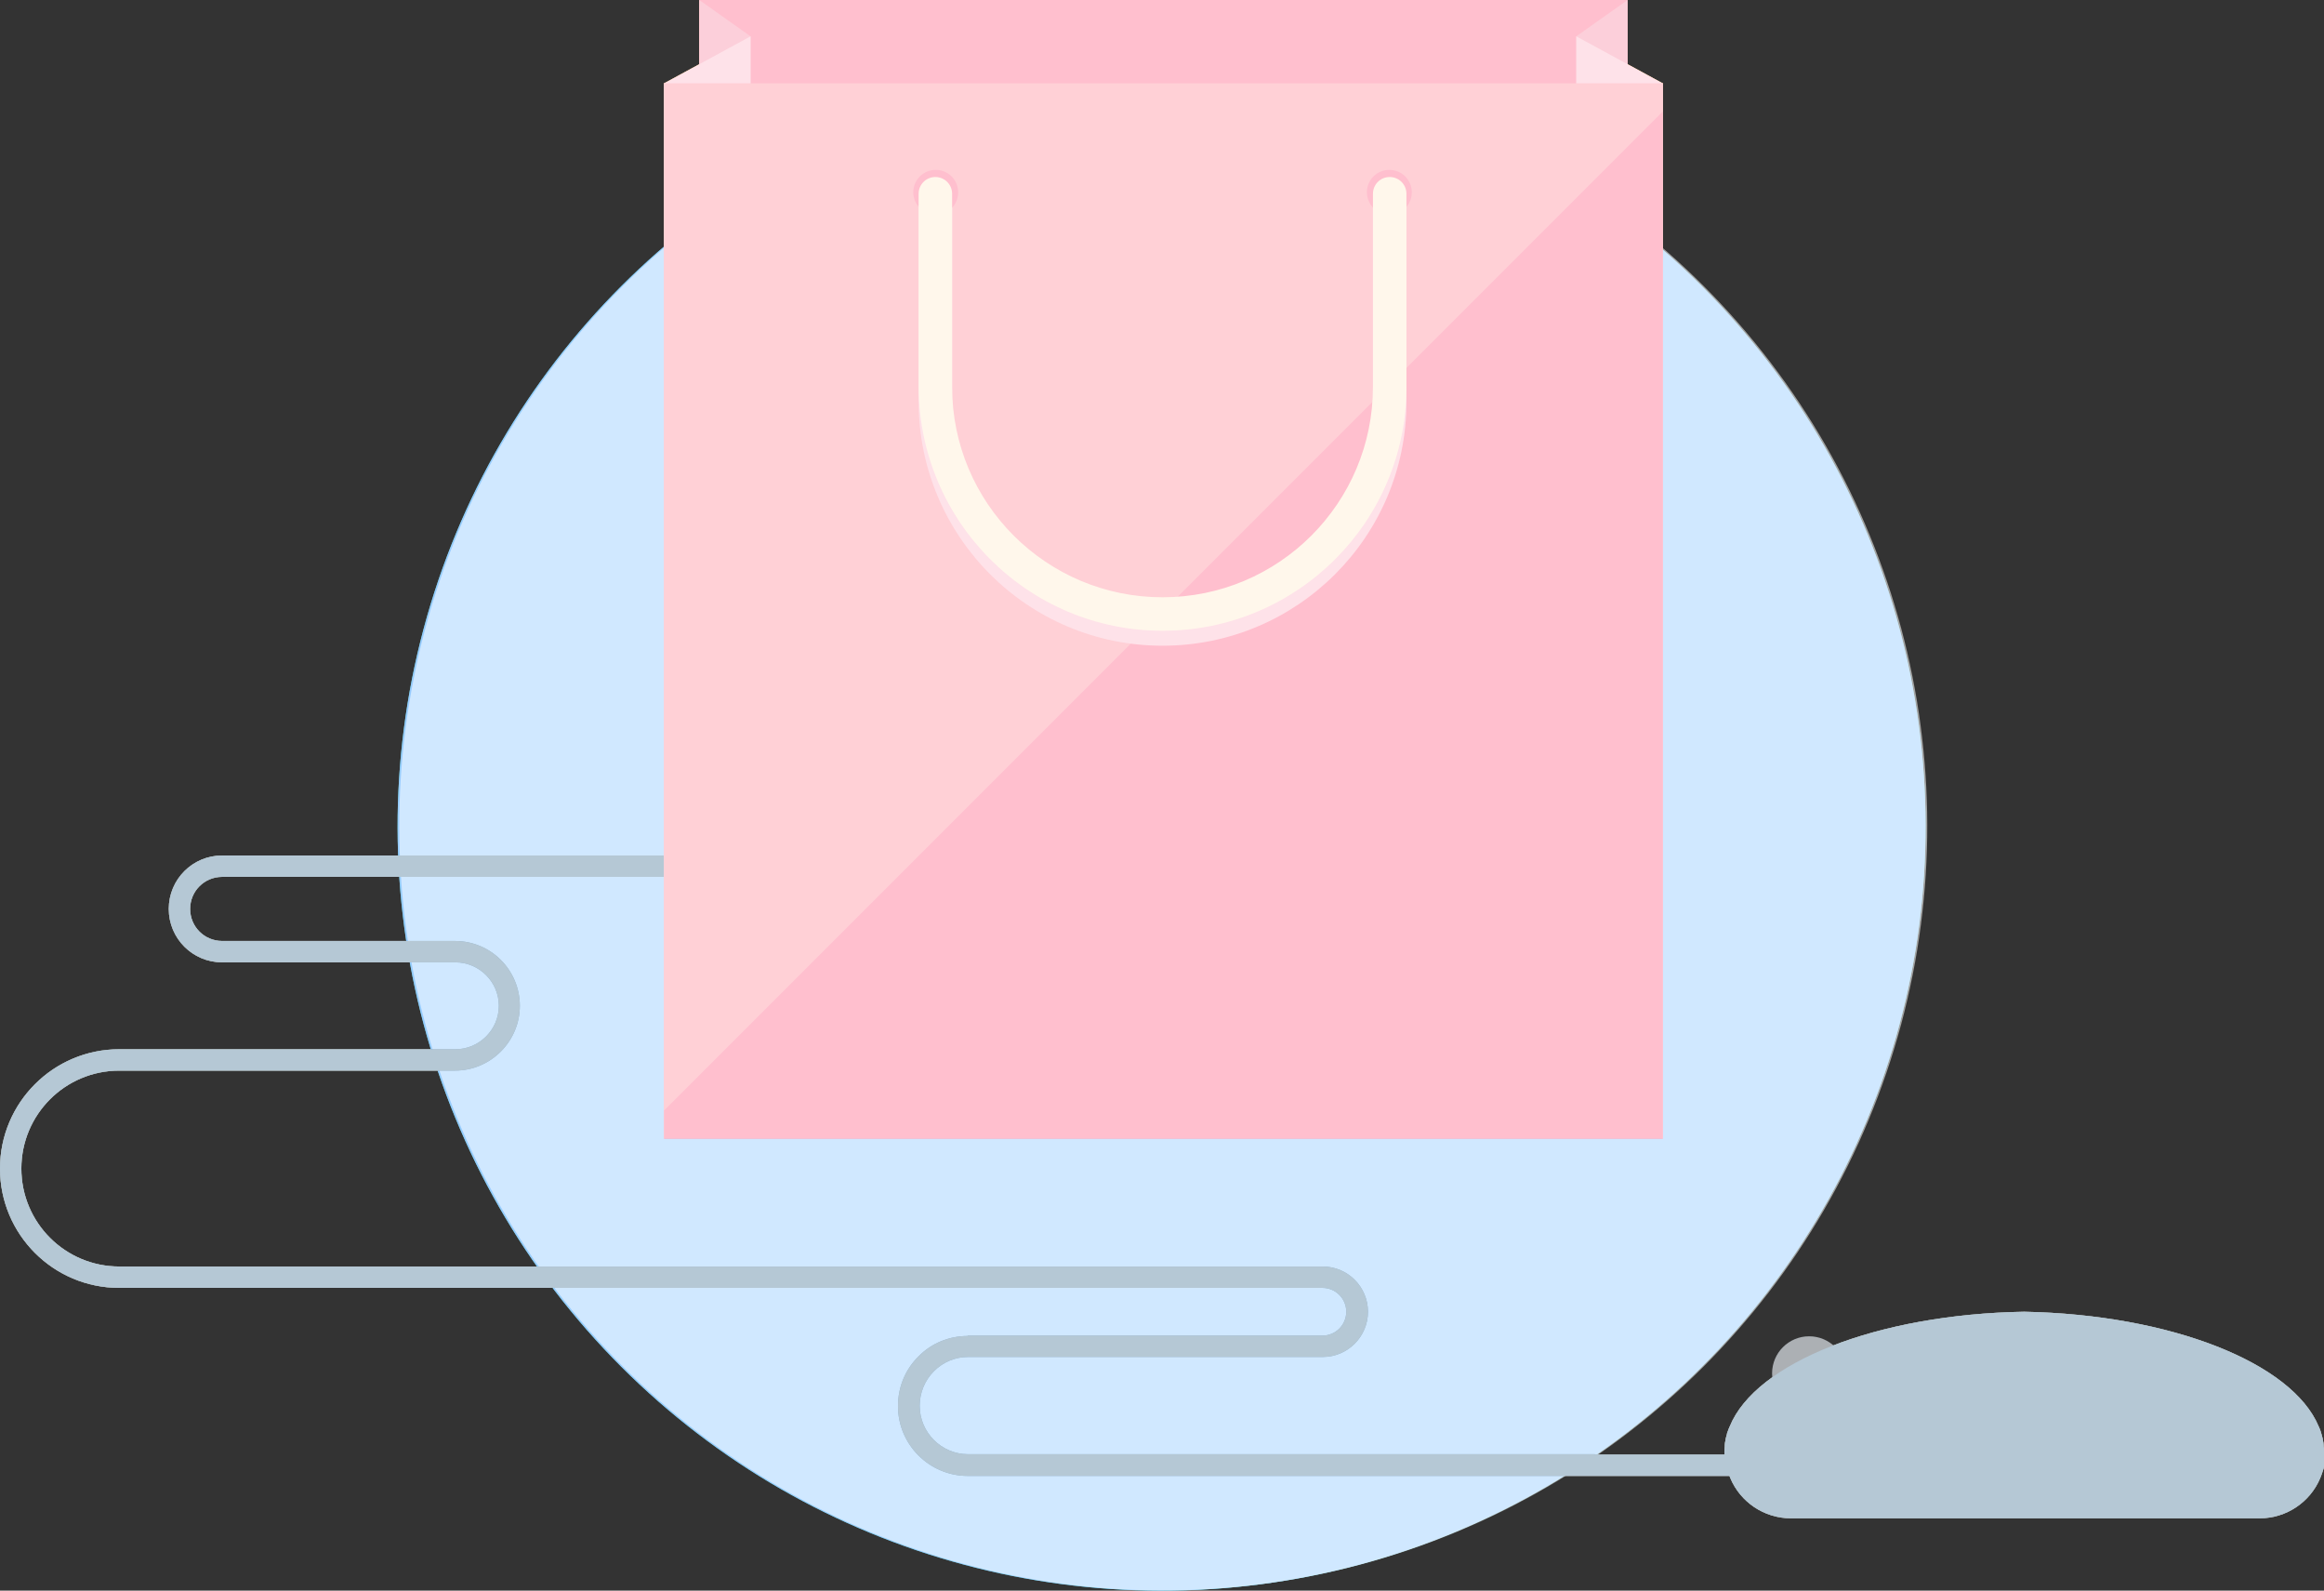 <?xml version="1.0" encoding="utf-8"?>
<!-- Generator: Adobe Illustrator 23.0.5, SVG Export Plug-In . SVG Version: 6.00 Build 0)  -->
<svg version="1.1" id="Layer_1" xmlns="http://www.w3.org/2000/svg" xmlns:xlink="http://www.w3.org/1999/xlink" x="0px" y="0px"
	 viewBox="0 0 652.7 446.6" style="enable-background:new 0 0 652.7 446.6;" xml:space="preserve">
<rect x="0" y="0" width="652.7" height="446.6" fill="#333333" stroke="none"/>
<style type="text/css">
	.st0{fill:#4CC5AD;}
	.st1{fill:#FFEED2;}
	.st2{fill:#475059;}
	.st3{fill:#BFA027;}
	.st4{fill:#CFAD2D;}
	.st5{fill:#E2BC34;}
	.st6{fill:#FAAB1F;}
	.st7{fill:#FFFAF1;}
	.st8{fill:#97CBFF;}
	.st9{opacity:0.55;fill:#FFFFFF;}
	.st10{fill:#5A84A2;}
	.st11{fill:#FF7192;}
	.st12{fill:#F895AC;}
	.st13{fill:#FDBECE;}
	.st14{opacity:0.3;fill:#FFEED2;}
	.st15{fill:#E2D2BC;}
	.st16{opacity:0.55;}
	.st17{fill:#FFFFFF;}
	.st18{opacity:0.3;fill:#FFFFFF;}
</style>
<g>
	<g>
		
			<ellipse transform="matrix(0.707 -0.707 0.707 0.707 -68.483 298.719)" class="st0" cx="326.3" cy="232" rx="214.6" ry="214.6"/>
		<g>
			<path class="st1" d="M447.9,408.3h-10.4H271.9c0,0,0,0,0,0c-7.5,0-13.6-6.1-13.6-13.6c0-3.6,1.4-7.1,4-9.7c2.6-2.6,6-4,9.6-4V381
				h99.6c7,0,12.7-5.7,12.7-12.7c0-7-5.7-12.7-12.7-12.7H33.5C18.3,355.6,6,343.3,6,328.1c0-15.2,12.3-27.5,27.5-27.5h94.3
				c10,0,18.2-8.2,18.2-18.2c0-10-8.1-18.2-18.2-18.2H62.4c-5,0-9-4-9-9s4-9,9-9h140.1v-6H62.4c-8.3,0-15,6.7-15,15s6.7,15,15,15
				h65.5c6.7,0,12.2,5.5,12.2,12.2c0,6.7-5.5,12.2-12.2,12.2H33.5C15,294.6,0,309.6,0,328.1c0,18.5,15,33.5,33.5,33.5h337.9
				c3.7,0,6.7,3,6.7,6.7s-3,6.7-6.7,6.7h-99.6v3.1l0-3c-5.2,0-10.2,2-13.9,5.8c-3.7,3.7-5.7,8.6-5.7,13.9c0,10.8,8.8,19.6,19.6,19.6
				l0,0h0c0,0,0,0,0,0h165.6h10.4h39v-6H447.9z"/>
			<path class="st1" d="M652.6,406.1c0-0.1,0-0.2,0-0.3c0-0.5-0.1-0.9-0.2-1.4c0-0.2-0.1-0.4-0.1-0.6c-0.1-0.4-0.2-0.8-0.3-1.1
				c-0.1-0.2-0.1-0.5-0.2-0.7c-0.1-0.4-0.3-0.8-0.5-1.3c0-0.1-0.1-0.1-0.1-0.2c-7.4-17.8-41.4-31.4-82.7-32.2
				c-41.4,0.7-75.4,14.3-82.7,32.2c0,0.1-0.1,0.1-0.1,0.2c-0.2,0.4-0.3,0.8-0.5,1.3c-0.1,0.2-0.2,0.5-0.2,0.7
				c-0.1,0.4-0.2,0.8-0.3,1.1c0,0.2-0.1,0.4-0.1,0.6c-0.1,0.5-0.2,0.9-0.2,1.4c0,0.1,0,0.2,0,0.3c-0.1,0.6-0.1,1.1-0.1,1.7
				c0,0.5,0,1.1,0.1,1.6c0,0.2,0,0.4,0.1,0.6c0,0.4,0.1,0.7,0.2,1.1c0.1,0.4,0.2,0.8,0.3,1.2c0.1,0.2,0.1,0.4,0.2,0.6
				c0.1,0.3,0.2,0.6,0.3,0.9c0.1,0.3,0.2,0.6,0.3,0.8c0.1,0.2,0.1,0.3,0.2,0.5c2.8,6.6,9.4,11.2,17,11.2h65.8h65.8
				c7.6,0,14.2-4.6,17-11.2c0.1-0.2,0.1-0.3,0.2-0.5c0.1-0.3,0.2-0.6,0.3-0.8c0.1-0.3,0.2-0.6,0.3-0.9c0.1-0.2,0.1-0.4,0.2-0.6
				c0.1-0.4,0.2-0.8,0.3-1.2c0.1-0.3,0.1-0.7,0.2-1.1c0-0.2,0-0.4,0.1-0.6c0-0.5,0.1-1.1,0.1-1.6
				C652.7,407.2,652.7,406.6,652.6,406.1z"/>
			<path class="st2" d="M527.9,379.8c0.9,1.9-5.1,6.6-13.5,10.5c-8.3,3.9-15.8,5.6-16.7,3.8c-0.9-1.9,5.1-6.6,13.5-10.5
				C519.6,379.6,527,377.9,527.9,379.8z"/>
			<g>
				<rect x="196.4" class="st3" width="260.7" height="306.5"/>
				<polygon class="st4" points="210.8,306.5 196.4,296.3 196.4,0 210.8,10.2 				"/>
				<polygon class="st5" points="210.8,306.5 186.5,319.7 186.5,23.4 210.8,10.2 				"/>
				<polygon class="st4" points="442.7,306.5 457.1,296.3 457.1,0 442.7,10.2 				"/>
				<polygon class="st5" points="442.7,306.5 467,319.7 467,23.4 442.7,10.2 				"/>
				<rect x="186.5" y="23.4" class="st6" width="280.5" height="296.3"/>
				<g>
					<path class="st3" d="M383.9,54c0-3.5,2.8-6.3,6.3-6.3c3.5,0,6.3,2.8,6.3,6.3c0,3.5-2.8,6.3-6.3,6.3
						C386.7,60.3,383.9,57.4,383.9,54z"/>
					<path class="st3" d="M256.5,54c0-3.5,2.8-6.3,6.3-6.3c3.5,0,6.3,2.8,6.3,6.3c0,3.5-2.8,6.3-6.3,6.3
						C259.3,60.3,256.5,57.4,256.5,54z"/>
					<path class="st5" d="M326.5,181.3c37.8,0,68.5-30.6,68.5-68.4V58.7c0-2.6-2.1-4.7-4.7-4.7c-2.6,0-4.7,2.1-4.7,4.7v54.2
						c0,32.6-26.4,59.1-59.1,59.1c-32.6,0-59.1-26.4-59.1-59.1V58.7c0-2.6-2.1-4.7-4.7-4.7c-2.6,0-4.7,2.1-4.7,4.7v54.2
						C258.1,150.7,288.7,181.3,326.5,181.3z"/>
					<path class="st7" d="M326.5,177.1c37.8,0,68.5-30.6,68.5-68.4V54.4c0-2.6-2.1-4.7-4.7-4.7c-2.6,0-4.7,2.1-4.7,4.7v54.2
						c0,32.6-26.4,59.1-59.1,59.1c-32.6,0-59.1-26.4-59.1-59.1V54.4c0-2.6-2.1-4.7-4.7-4.7c-2.6,0-4.7,2.1-4.7,4.7v54.2
						C258.1,146.4,288.7,177.1,326.5,177.1z"/>
				</g>
			</g>
		</g>
	</g>
	<g>
		
			<ellipse transform="matrix(0.707 -0.707 0.707 0.707 -68.483 298.719)" class="st8" cx="326.3" cy="232" rx="214.6" ry="214.6"/>
		
			<ellipse transform="matrix(0.707 -0.707 0.707 0.707 -68.362 299.011)" class="st9" cx="326.8" cy="232" rx="214.6" ry="214.6"/>
		<g>
			<circle class="st2" cx="508.1" cy="385.6" r="10.4"/>
			<path class="st10" d="M447.9,408.3h-10.4H271.9c0,0,0,0,0,0c-7.5,0-13.6-6.1-13.6-13.6c0-3.6,1.4-7.1,4-9.7c2.6-2.6,6-4,9.6-4
				V381h99.6c7,0,12.7-5.7,12.7-12.7c0-7-5.7-12.7-12.7-12.7H33.5C18.3,355.6,6,343.3,6,328.1c0-15.2,12.3-27.5,27.5-27.5h94.3
				c10,0,18.2-8.2,18.2-18.2c0-10-8.1-18.2-18.2-18.2H62.4c-5,0-9-4-9-9s4-9,9-9h140.1v-6H62.4c-8.3,0-15,6.7-15,15s6.7,15,15,15
				h65.5c6.7,0,12.2,5.5,12.2,12.2c0,6.7-5.5,12.2-12.2,12.2H33.5C15,294.6,0,309.6,0,328.1c0,18.5,15,33.5,33.5,33.5h337.9
				c3.7,0,6.7,3,6.7,6.7s-3,6.7-6.7,6.7h-99.6v3.1l0-3c-5.2,0-10.2,2-13.9,5.8c-3.7,3.7-5.7,8.6-5.7,13.9c0,10.8,8.8,19.6,19.6,19.6
				l0,0h0c0,0,0,0,0,0h165.6h10.4h39v-6H447.9z"/>
			<path class="st10" d="M652.6,406.1c0-0.1,0-0.2,0-0.3c0-0.5-0.1-0.9-0.2-1.4c0-0.2-0.1-0.4-0.1-0.6c-0.1-0.4-0.2-0.8-0.3-1.1
				c-0.1-0.2-0.1-0.5-0.2-0.7c-0.1-0.4-0.3-0.8-0.5-1.3c0-0.1-0.1-0.1-0.1-0.2c-7.4-17.8-41.4-31.4-82.7-32.2
				c-41.4,0.7-75.4,14.3-82.7,32.2c0,0.1-0.1,0.1-0.1,0.2c-0.2,0.4-0.3,0.8-0.5,1.3c-0.1,0.2-0.2,0.5-0.2,0.7
				c-0.1,0.4-0.2,0.8-0.3,1.1c0,0.2-0.1,0.4-0.1,0.6c-0.1,0.5-0.2,0.9-0.2,1.4c0,0.1,0,0.2,0,0.3c-0.1,0.6-0.1,1.1-0.1,1.7
				c0,0.5,0,1.1,0.1,1.6c0,0.2,0,0.4,0.1,0.6c0,0.4,0.1,0.7,0.2,1.1c0.1,0.4,0.2,0.8,0.3,1.2c0.1,0.2,0.1,0.4,0.2,0.6
				c0.1,0.3,0.2,0.6,0.3,0.9c0.1,0.3,0.2,0.6,0.3,0.8c0.1,0.2,0.1,0.3,0.2,0.5c2.8,6.6,9.4,11.2,17,11.2h65.8h65.8
				c7.6,0,14.2-4.6,17-11.2c0.1-0.2,0.1-0.3,0.2-0.5c0.1-0.3,0.2-0.6,0.3-0.8c0.1-0.3,0.2-0.6,0.3-0.9c0.1-0.2,0.1-0.4,0.2-0.6
				c0.1-0.4,0.2-0.8,0.3-1.2c0.1-0.3,0.1-0.7,0.2-1.1c0-0.2,0-0.4,0.1-0.6c0-0.5,0.1-1.1,0.1-1.6
				C652.7,407.2,652.7,406.6,652.6,406.1z"/>
			<g>
				<rect x="196.4" class="st11" width="260.7" height="306.5"/>
				<polygon class="st12" points="210.8,306.5 196.4,296.3 196.4,0 210.8,10.2 				"/>
				<polygon class="st13" points="210.8,306.5 186.5,319.7 186.5,23.4 210.8,10.2 				"/>
				<polygon class="st12" points="442.7,306.5 457.1,296.3 457.1,0 442.7,10.2 				"/>
				<polygon class="st13" points="442.7,306.5 467,319.7 467,23.4 442.7,10.2 				"/>
				<rect x="186.5" y="23.4" class="st11" width="280.5" height="296.3"/>
				<polygon class="st14" points="467,23.4 186.5,23.4 186.5,311.8 467,31.3 				"/>
				<g>
					<path class="st11" d="M383.9,54c0-3.5,2.8-6.3,6.3-6.3c3.5,0,6.3,2.8,6.3,6.3c0,3.5-2.8,6.3-6.3,6.3
						C386.7,60.3,383.9,57.4,383.9,54z"/>
					<path class="st11" d="M256.5,54c0-3.5,2.8-6.3,6.3-6.3c3.5,0,6.3,2.8,6.3,6.3c0,3.5-2.8,6.3-6.3,6.3
						C259.3,60.3,256.5,57.4,256.5,54z"/>
					<path class="st13" d="M326.5,181.3c37.8,0,68.5-30.6,68.5-68.4V58.7c0-2.6-2.1-4.7-4.7-4.7c-2.6,0-4.7,2.1-4.7,4.7v54.2
						c0,32.6-26.4,59.1-59.1,59.1c-32.6,0-59.1-26.4-59.1-59.1V58.7c0-2.6-2.1-4.7-4.7-4.7c-2.6,0-4.7,2.1-4.7,4.7v54.2
						C258.1,150.7,288.7,181.3,326.5,181.3z"/>
					<path class="st1" d="M326.5,177.1c37.8,0,68.5-30.6,68.5-68.4V54.4c0-2.6-2.1-4.7-4.7-4.7c-2.6,0-4.7,2.1-4.7,4.7v54.2
						c0,32.6-26.4,59.1-59.1,59.1c-32.6,0-59.1-26.4-59.1-59.1V54.4c0-2.6-2.1-4.7-4.7-4.7c-2.6,0-4.7,2.1-4.7,4.7v54.2
						C258.1,146.4,288.7,177.1,326.5,177.1z"/>
				</g>
			</g>
			<path class="st15" d="M635.1,388.1h-0.3l0,0C634.9,388.1,635,388.1,635.1,388.1z"/>
		</g>
		<g class="st16">
			<circle class="st17" cx="508.1" cy="385.6" r="10.4"/>
			<path class="st17" d="M447.9,408.3h-10.4H271.9c0,0,0,0,0,0c-7.5,0-13.6-6.1-13.6-13.6c0-3.6,1.4-7.1,4-9.7c2.6-2.6,6-4,9.6-4
				V381h99.6c7,0,12.7-5.7,12.7-12.7c0-7-5.7-12.7-12.7-12.7H33.5C18.3,355.6,6,343.3,6,328.1c0-15.2,12.3-27.5,27.5-27.5h94.3
				c10,0,18.2-8.2,18.2-18.2c0-10-8.1-18.2-18.2-18.2H62.4c-5,0-9-4-9-9s4-9,9-9h140.1v-6H62.4c-8.3,0-15,6.7-15,15s6.7,15,15,15
				h65.5c6.7,0,12.2,5.5,12.2,12.2c0,6.7-5.5,12.2-12.2,12.2H33.5C15,294.6,0,309.6,0,328.1c0,18.5,15,33.5,33.5,33.5h337.9
				c3.7,0,6.7,3,6.7,6.7s-3,6.7-6.7,6.7h-99.6v3.1l0-3c-5.2,0-10.2,2-13.9,5.8c-3.7,3.7-5.7,8.6-5.7,13.9c0,10.8,8.8,19.6,19.6,19.6
				l0,0h0c0,0,0,0,0,0h165.6h10.4h39v-6H447.9z"/>
			<path class="st17" d="M652.6,406.1c0-0.1,0-0.2,0-0.3c0-0.5-0.1-0.9-0.2-1.4c0-0.2-0.1-0.4-0.1-0.6c-0.1-0.4-0.2-0.8-0.3-1.1
				c-0.1-0.2-0.1-0.5-0.2-0.7c-0.1-0.4-0.3-0.8-0.5-1.3c0-0.1-0.1-0.1-0.1-0.2c-7.4-17.8-41.4-31.4-82.7-32.2
				c-41.4,0.7-75.4,14.3-82.7,32.2c0,0.1-0.1,0.1-0.1,0.2c-0.2,0.4-0.3,0.8-0.5,1.3c-0.1,0.2-0.2,0.5-0.2,0.7
				c-0.1,0.4-0.2,0.8-0.3,1.1c0,0.2-0.1,0.4-0.1,0.6c-0.1,0.5-0.2,0.9-0.2,1.4c0,0.1,0,0.2,0,0.3c-0.1,0.6-0.1,1.1-0.1,1.7
				c0,0.5,0,1.1,0.1,1.6c0,0.2,0,0.4,0.1,0.6c0,0.4,0.1,0.7,0.2,1.1c0.1,0.4,0.2,0.8,0.3,1.2c0.1,0.2,0.1,0.4,0.2,0.6
				c0.1,0.3,0.2,0.6,0.3,0.9c0.1,0.3,0.2,0.6,0.3,0.8c0.1,0.2,0.1,0.3,0.2,0.5c2.8,6.6,9.4,11.2,17,11.2h65.8h65.8
				c7.6,0,14.2-4.6,17-11.2c0.1-0.2,0.1-0.3,0.2-0.5c0.1-0.3,0.2-0.6,0.3-0.8c0.1-0.3,0.2-0.6,0.3-0.9c0.1-0.2,0.1-0.4,0.2-0.6
				c0.1-0.4,0.2-0.8,0.3-1.2c0.1-0.3,0.1-0.7,0.2-1.1c0-0.2,0-0.4,0.1-0.6c0-0.5,0.1-1.1,0.1-1.6
				C652.7,407.2,652.7,406.6,652.6,406.1z"/>
			<g>
				<rect x="196.4" class="st17" width="260.7" height="306.5"/>
				<polygon class="st17" points="210.8,306.5 196.4,296.3 196.4,0 210.8,10.2 				"/>
				<polygon class="st17" points="210.8,306.5 186.5,319.7 186.5,23.4 210.8,10.2 				"/>
				<polygon class="st17" points="442.7,306.5 457.1,296.3 457.1,0 442.7,10.2 				"/>
				<polygon class="st17" points="442.7,306.5 467,319.7 467,23.4 442.7,10.2 				"/>
				<rect x="186.5" y="23.4" class="st17" width="280.5" height="296.3"/>
				<polygon class="st18" points="467,23.4 186.5,23.4 186.5,311.8 467,31.3 				"/>
				<g>
					<path class="st17" d="M383.9,54c0-3.5,2.8-6.3,6.3-6.3c3.5,0,6.3,2.8,6.3,6.3c0,3.5-2.8,6.3-6.3,6.3
						C386.7,60.3,383.9,57.4,383.9,54z"/>
					<path class="st17" d="M256.5,54c0-3.5,2.8-6.3,6.3-6.3c3.5,0,6.3,2.8,6.3,6.3c0,3.5-2.8,6.3-6.3,6.3
						C259.3,60.3,256.5,57.4,256.5,54z"/>
					<path class="st17" d="M326.5,181.3c37.8,0,68.5-30.6,68.5-68.4V58.7c0-2.6-2.1-4.7-4.7-4.7c-2.6,0-4.7,2.1-4.7,4.7v54.2
						c0,32.6-26.4,59.1-59.1,59.1c-32.6,0-59.1-26.4-59.1-59.1V58.7c0-2.6-2.1-4.7-4.7-4.7c-2.6,0-4.7,2.1-4.7,4.7v54.2
						C258.1,150.7,288.7,181.3,326.5,181.3z"/>
					<path class="st17" d="M326.5,177.1c37.8,0,68.5-30.6,68.5-68.4V54.4c0-2.6-2.1-4.7-4.7-4.7c-2.6,0-4.7,2.1-4.7,4.7v54.2
						c0,32.6-26.4,59.1-59.1,59.1c-32.6,0-59.1-26.4-59.1-59.1V54.4c0-2.6-2.1-4.7-4.7-4.7c-2.6,0-4.7,2.1-4.7,4.7v54.2
						C258.1,146.4,288.7,177.1,326.5,177.1z"/>
				</g>
			</g>
			<path class="st17" d="M635.1,388.1h-0.3l0,0C634.9,388.1,635,388.1,635.1,388.1z"/>
		</g>
	</g>
</g>
</svg>
